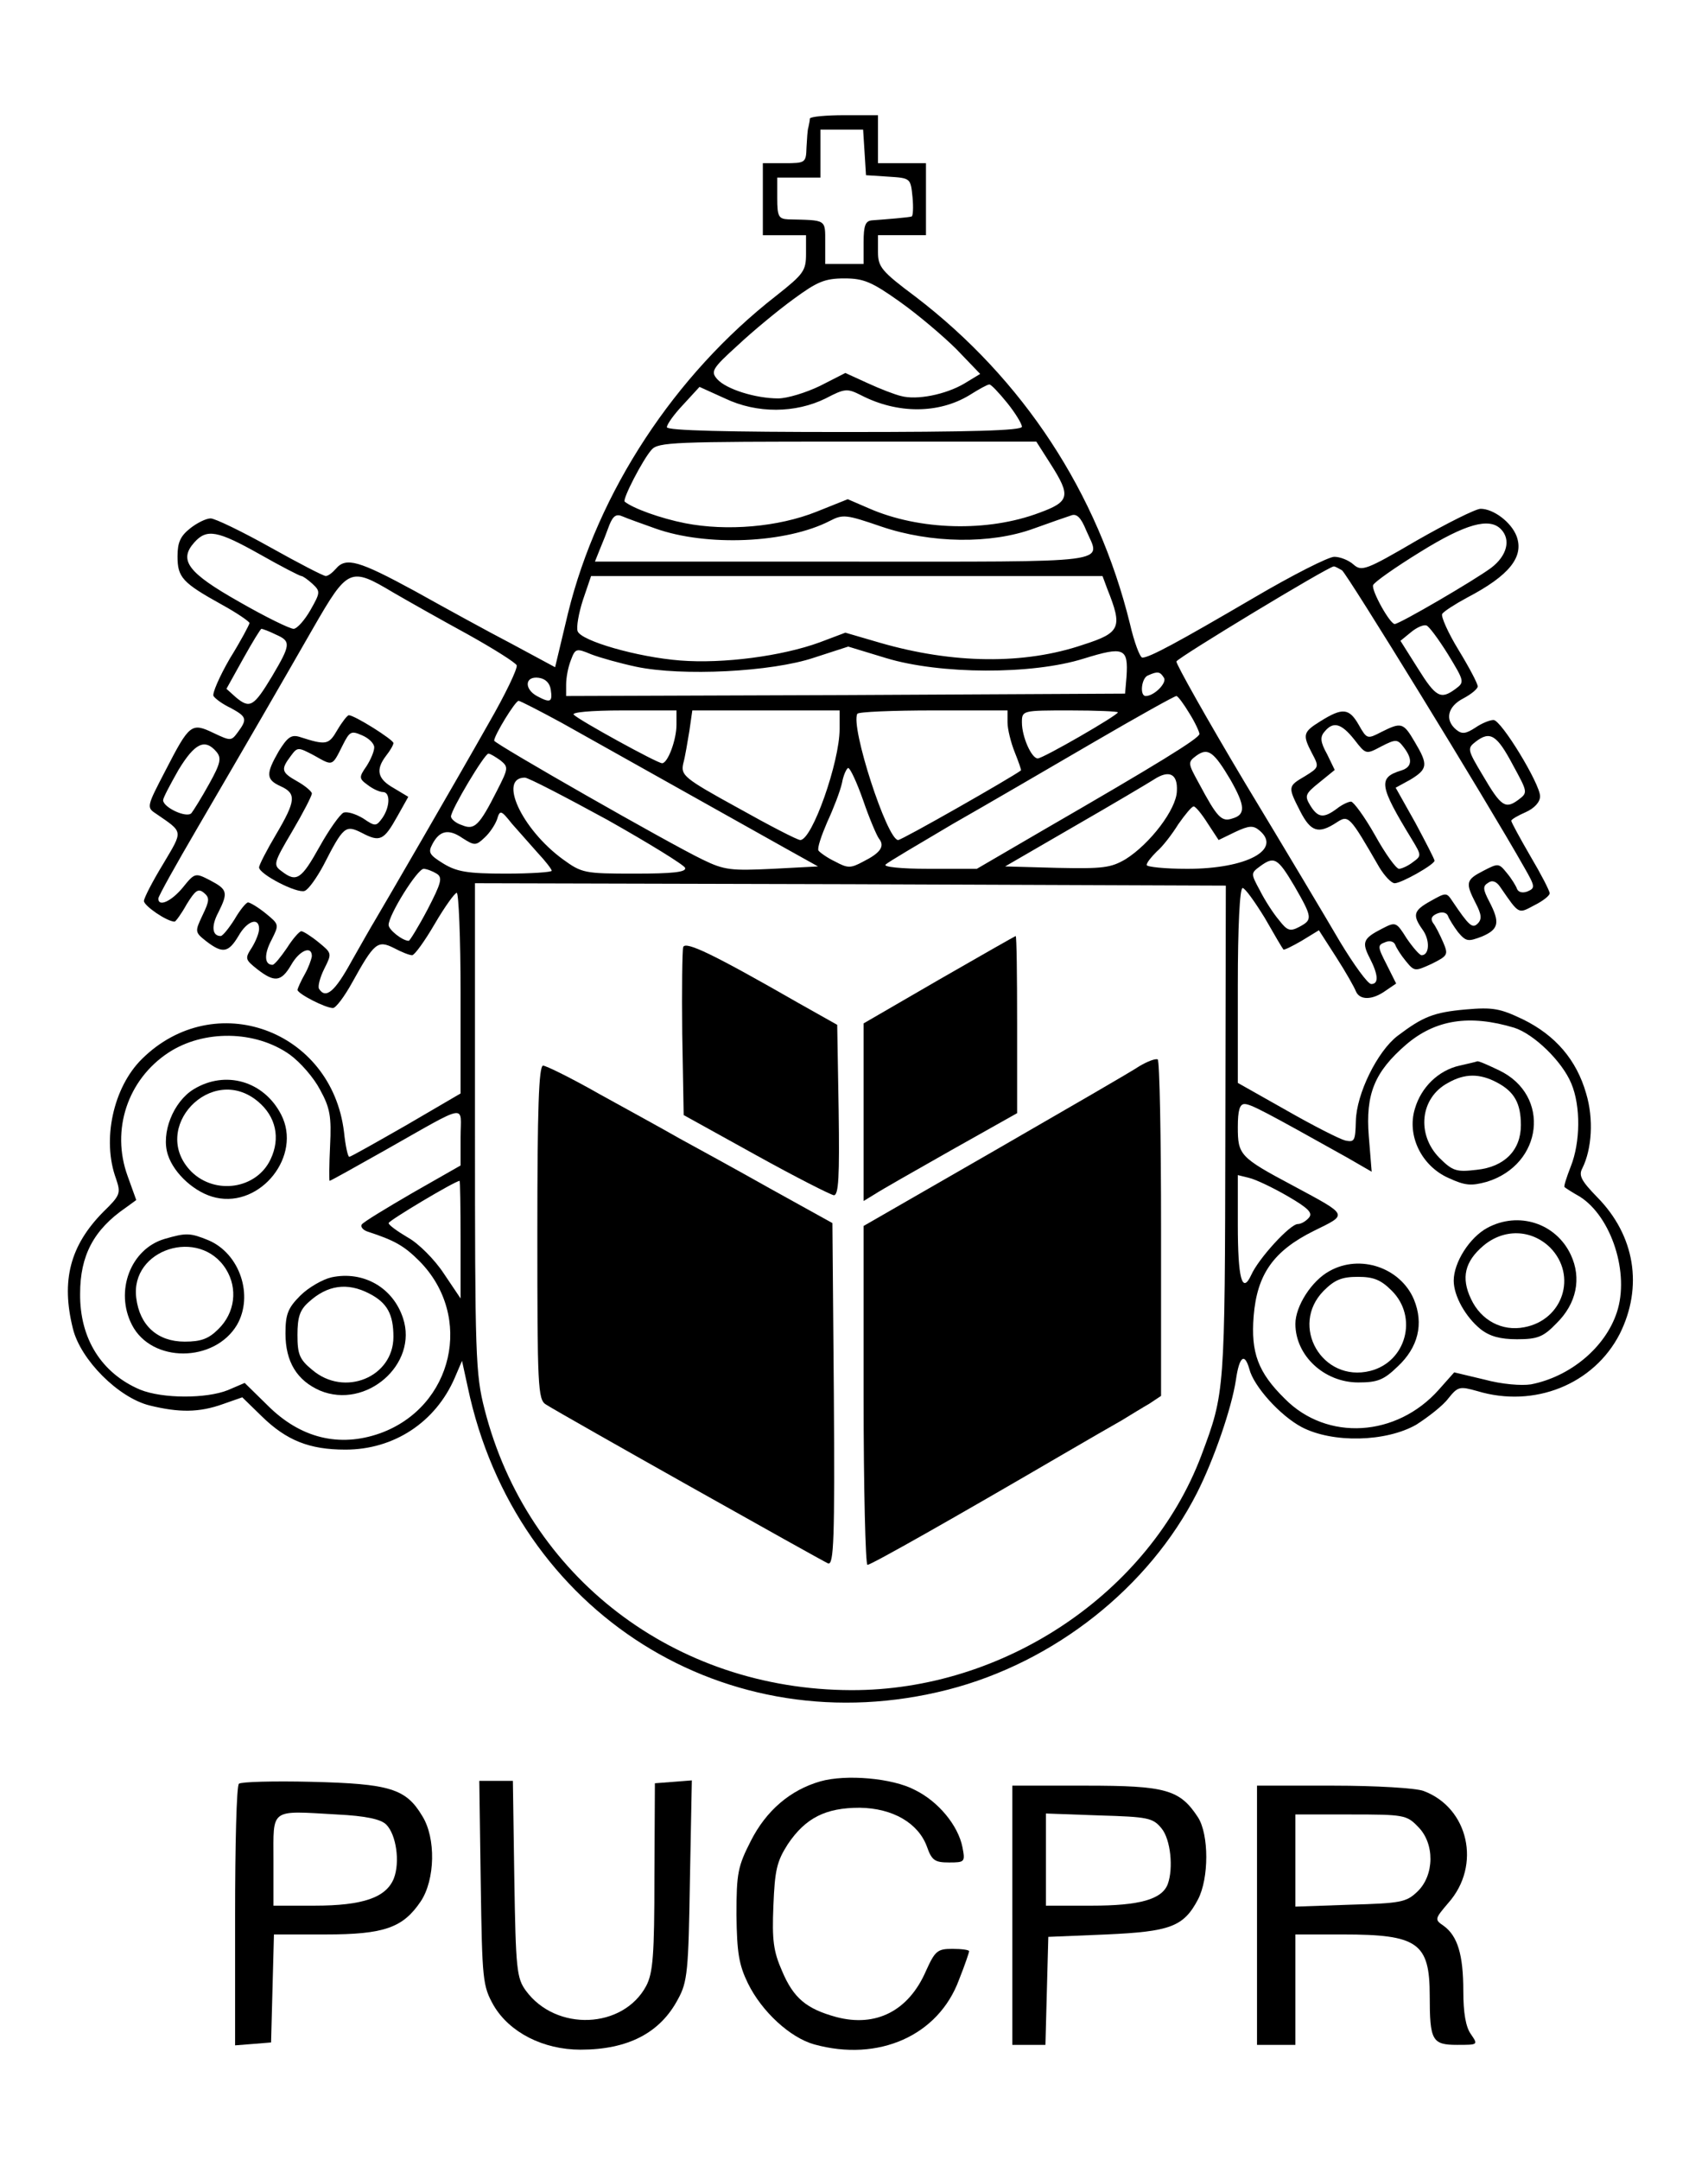 <?xml version="1.0" standalone="no"?>
<!DOCTYPE svg PUBLIC "-//W3C//DTD SVG 20010904//EN"
 "http://www.w3.org/TR/2001/REC-SVG-20010904/DTD/svg10.dtd">
<svg version="1.0" xmlns="http://www.w3.org/2000/svg"
 width="356pt" height="450pt" viewBox="0 0 356 450"
 preserveAspectRatio="xMidYMid meet">
<g transform="translate(0,450) scale(0.1,-0.1)"
fill="#000000" stroke="none">
<path d="M1688 4253 c0 -5 -2 -12 -3 -18 -2 -5 -3 -25 -4 -42 -1 -32 -2 -33
-46 -33 l-45 0 0 -75 0 -75 45 0 45 0 0 -39 c0 -35 -5 -42 -62 -87 -212 -165
-372 -409 -434 -661 l-27 -113 -91 49 c-50 26 -141 76 -202 110 -116 63 -143
71 -164 46 -7 -8 -16 -15 -21 -15 -5 0 -57 27 -116 60 -59 33 -115 60 -124 60
-9 0 -28 -9 -43 -21 -20 -16 -26 -29 -26 -58 0 -44 10 -55 93 -101 31 -17 57
-35 57 -38 0 -3 -18 -37 -41 -74 -22 -38 -37 -73 -34 -78 4 -6 19 -17 36 -25
33 -18 35 -23 15 -50 -14 -19 -15 -19 -51 -2 -46 22 -50 19 -100 -78 -39 -75
-40 -77 -20 -90 58 -40 57 -34 15 -105 -22 -36 -40 -71 -40 -77 0 -10 48 -43
64 -43 2 0 14 16 25 36 18 29 24 34 36 24 12 -10 12 -16 -3 -47 -16 -34 -16
-35 8 -54 34 -26 46 -24 67 11 18 32 43 40 43 15 0 -9 -7 -26 -15 -39 -15 -23
-14 -25 11 -45 36 -28 50 -27 71 9 17 30 43 41 43 18 -1 -7 -7 -24 -15 -38 -8
-14 -14 -28 -15 -32 0 -8 58 -38 74 -38 6 0 24 24 40 53 46 83 53 89 87 72 15
-8 32 -15 38 -15 5 0 26 29 47 65 21 36 42 65 46 65 4 0 8 -94 8 -209 l0 -209
-113 -66 c-63 -36 -116 -66 -119 -66 -3 0 -8 23 -11 52 -26 213 -270 301 -421
152 -60 -59 -84 -169 -54 -250 10 -30 9 -34 -27 -69 -69 -70 -88 -143 -63
-243 16 -65 95 -144 160 -160 61 -15 103 -15 153 3 l40 14 40 -39 c52 -51 100
-70 175 -70 101 0 188 57 228 150 l15 35 12 -55 c99 -470 540 -748 1001 -630
222 57 419 213 519 410 35 69 72 176 81 235 7 49 18 58 28 23 9 -36 64 -97
109 -121 65 -34 176 -31 239 5 25 16 56 40 67 55 20 25 24 25 60 15 119 -36
243 14 297 119 49 98 32 205 -47 285 -33 34 -39 45 -31 60 20 40 24 103 8 156
-20 70 -64 121 -131 154 -48 23 -63 26 -120 21 -67 -6 -89 -15 -142 -55 -42
-32 -86 -121 -87 -178 -1 -41 -3 -44 -22 -40 -12 3 -67 31 -123 63 l-101 57 0
203 c0 122 4 203 10 203 5 0 25 -28 46 -62 20 -35 37 -64 39 -66 1 -2 19 7 38
18 l36 22 36 -56 c20 -31 38 -63 41 -71 8 -19 34 -19 62 1 l22 15 -20 40 c-19
37 -19 40 -3 46 9 4 18 2 21 -5 2 -6 12 -22 22 -34 18 -22 19 -22 54 -6 34 17
35 19 24 45 -7 16 -16 34 -21 40 -6 9 -3 15 9 20 10 4 19 2 22 -5 2 -6 12 -22
21 -34 17 -20 21 -20 50 -9 35 15 38 29 15 73 -13 25 -14 32 -2 39 8 6 17 3
25 -9 40 -58 37 -56 71 -38 18 9 32 20 32 25 0 5 -18 40 -40 77 -22 38 -40 71
-40 74 0 3 14 11 30 18 18 8 30 21 30 33 0 26 -81 159 -97 159 -8 0 -25 -7
-38 -16 -20 -13 -28 -14 -40 -4 -24 20 -18 48 15 65 17 9 30 20 30 25 0 6 -18
40 -40 76 -22 36 -37 70 -34 75 3 5 26 20 52 34 88 46 119 85 103 128 -11 29
-48 57 -75 57 -10 0 -70 -30 -133 -66 -106 -62 -115 -65 -132 -50 -10 9 -28
16 -40 16 -12 0 -87 -38 -167 -85 -159 -93 -218 -125 -233 -125 -5 0 -17 32
-26 71 -67 272 -222 509 -447 681 -71 53 -78 62 -78 93 l0 35 50 0 50 0 0 75
0 75 -50 0 -50 0 0 50 0 50 -70 0 c-38 0 -71 -3 -72 -7z m114 -70 l3 -48 46
-3 c47 -3 47 -3 51 -43 2 -21 1 -40 -2 -40 -5 -2 -54 -6 -82 -8 -14 -1 -18
-10 -18 -46 l0 -45 -40 0 -40 0 0 45 c0 49 3 46 -77 48 -20 1 -23 6 -23 44 l0
43 45 0 45 0 0 50 0 50 44 0 45 0 3 -47z m74 -312 c38 -27 91 -72 118 -99 l49
-51 -33 -20 c-39 -23 -99 -35 -132 -26 -13 3 -44 15 -70 27 l-46 21 -53 -27
c-29 -14 -68 -26 -87 -26 -47 0 -108 19 -127 40 -14 16 -11 22 42 70 32 30 84
73 117 97 49 36 65 43 106 43 40 0 57 -7 116 -49z m223 -210 c17 -21 31 -44
31 -50 0 -8 -106 -11 -370 -11 -244 0 -370 3 -370 10 0 6 15 27 34 47 l34 37
53 -24 c67 -32 147 -31 210 0 40 21 45 21 73 7 77 -40 163 -39 227 0 19 12 37
22 41 22 3 1 20 -17 37 -38z m91 -128 c42 -66 40 -78 -23 -101 -108 -41 -251
-37 -356 9 l-44 19 -65 -26 c-80 -32 -187 -41 -274 -24 -51 10 -109 31 -126
45 -5 5 38 88 56 108 14 16 46 17 409 17 l393 0 30 -47z m-824 -134 c107 -38
273 -31 364 16 27 14 34 13 107 -12 103 -35 228 -37 318 -4 33 12 68 24 77 27
12 5 21 -4 32 -31 30 -70 69 -65 -504 -65 l-520 0 10 25 c6 14 15 37 20 51 8
20 15 24 28 18 9 -4 40 -15 68 -25z m1762 -1 c22 -22 13 -56 -20 -81 -35 -26
-191 -117 -201 -117 -10 0 -49 70 -45 81 2 6 46 37 98 69 95 59 144 72 168 48z
m-2586 -53 c44 -25 83 -45 86 -45 3 0 13 -7 23 -16 17 -16 17 -18 -4 -55 -12
-21 -28 -39 -35 -39 -8 0 -59 25 -113 56 -108 61 -127 87 -94 124 26 29 48 25
137 -25z m2255 -33 c10 -6 302 -481 380 -619 23 -40 23 -43 7 -50 -10 -4 -19
-2 -22 5 -2 6 -11 21 -21 33 -17 21 -18 21 -49 5 -37 -19 -38 -25 -16 -68 12
-23 13 -33 4 -42 -11 -11 -18 -5 -53 47 -12 18 -13 18 -45 0 -36 -20 -39 -29
-16 -61 15 -22 13 -52 -3 -52 -4 0 -18 16 -31 35 -22 35 -23 35 -52 20 -39
-20 -42 -28 -25 -61 18 -35 19 -54 3 -54 -7 0 -36 40 -65 88 -28 48 -117 197
-198 331 -80 134 -144 248 -143 253 3 8 317 198 328 198 3 0 10 -4 17 -8z
m-1978 -46 c31 -18 100 -57 155 -87 54 -30 100 -59 103 -65 2 -7 -24 -61 -58
-120 -66 -117 -224 -389 -239 -414 -5 -8 -26 -45 -47 -82 -35 -64 -54 -80 -68
-58 -3 5 2 24 11 42 16 32 16 32 -12 55 -16 13 -32 23 -36 23 -4 0 -18 -16
-30 -35 -13 -19 -26 -35 -30 -35 -17 0 -18 22 -2 52 16 32 16 32 -12 55 -16
13 -33 23 -37 23 -4 0 -17 -16 -28 -35 -12 -19 -25 -35 -29 -35 -18 0 -20 21
-5 49 21 42 19 48 -17 67 -31 16 -32 16 -57 -15 -24 -29 -51 -41 -51 -23 0 5
37 71 82 148 108 185 167 287 241 416 72 125 77 127 166 74z m1489 7 c32 -80
28 -91 -50 -116 -123 -42 -272 -40 -424 4 l-72 21 -53 -20 c-79 -29 -202 -45
-291 -38 -90 7 -207 41 -214 61 -3 8 2 37 11 65 l17 50 533 0 533 0 10 -27z
m710 -136 c34 -56 35 -58 16 -72 -31 -23 -41 -18 -79 43 l-36 57 22 18 c12 10
26 16 32 14 5 -1 25 -28 45 -60z m-2443 41 c32 -14 31 -21 -8 -87 -38 -63 -46
-68 -75 -44 l-20 18 35 63 c19 34 36 62 38 62 2 0 16 -5 30 -12z m751 -67 c95
-20 282 -11 371 19 l71 23 79 -24 c112 -34 304 -35 412 -1 84 26 93 22 89 -38
l-3 -35 -582 -3 -583 -2 0 24 c0 14 4 36 10 51 9 24 11 25 42 12 18 -7 61 -19
94 -26z m1100 -23 c7 -10 -20 -38 -38 -38 -13 0 -9 38 5 43 20 9 25 8 33 -5z
m-1278 -25 c4 -26 -1 -28 -29 -13 -27 15 -25 42 4 38 14 -2 23 -11 25 -25z
m1331 -49 c12 -19 21 -39 21 -43 0 -9 -88 -63 -325 -200 l-139 -81 -100 0
c-58 0 -96 4 -90 9 5 5 68 42 139 84 72 41 204 118 295 171 91 53 168 96 172
96 3 0 15 -16 27 -36z m-1308 -20 c73 -41 205 -115 464 -260 l70 -39 -95 -5
c-85 -4 -100 -3 -145 19 -69 33 -435 242 -435 248 0 11 44 83 51 83 3 0 44
-21 90 -46z m239 -4 c0 -31 -18 -80 -30 -80 -10 0 -172 89 -184 101 -6 5 35 9
102 9 l112 0 0 -30z m340 -9 c0 -68 -57 -231 -82 -231 -6 0 -64 30 -130 67
-113 62 -119 68 -114 92 4 14 9 45 13 69 l6 42 153 0 154 0 0 -39z m350 14 c0
-14 7 -42 15 -62 8 -20 14 -37 13 -38 -20 -15 -248 -145 -256 -145 -23 0 -100
237 -85 263 2 4 74 7 159 7 l154 0 0 -25z m230 21 c0 -6 -156 -96 -167 -96
-13 0 -33 45 -33 75 0 25 1 25 100 25 55 0 100 -2 100 -4z m823 -109 c31 -57
32 -58 12 -73 -27 -20 -36 -15 -74 50 -33 55 -33 57 -15 71 30 23 44 14 77
-48z m-2702 27 c11 -13 9 -24 -15 -67 -16 -29 -33 -56 -37 -61 -10 -11 -59 12
-59 27 0 5 15 33 32 63 34 56 55 66 79 38z m2114 -59 c30 -53 32 -72 4 -80
-23 -8 -32 2 -70 73 -23 42 -24 44 -5 58 24 17 36 8 71 -51z m-1522 41 c17
-14 17 -16 -7 -63 -37 -73 -47 -83 -73 -72 -13 4 -23 13 -23 18 0 14 70 131
78 131 4 0 15 -7 25 -14z m756 -83 c13 -38 28 -73 33 -80 13 -16 3 -30 -33
-48 -26 -14 -32 -14 -58 0 -17 8 -32 19 -35 23 -3 5 6 31 18 59 13 28 27 64
31 82 3 17 10 31 13 31 4 0 18 -30 31 -67z m654 19 c-1 -38 -56 -110 -107
-142 -31 -18 -47 -20 -143 -18 l-108 3 145 84 c80 46 154 90 165 97 32 21 50
12 48 -24z m-1187 -60 c87 -49 160 -94 162 -100 3 -9 -27 -12 -105 -12 -105 0
-110 1 -150 30 -86 63 -135 170 -79 170 7 0 84 -40 172 -88z m1251 -7 l23 -35
35 17 c28 13 37 14 50 3 48 -40 -27 -80 -150 -80 -47 0 -85 4 -85 8 0 5 10 17
21 28 12 10 32 36 45 57 14 20 28 37 32 37 4 0 17 -16 29 -35z m-1396 -62 c16
-17 29 -34 29 -37 0 -3 -43 -6 -96 -6 -80 0 -102 4 -130 21 -29 18 -32 23 -23
40 15 29 34 33 63 13 25 -16 28 -16 46 1 11 10 22 27 26 38 6 20 8 20 31 -9
14 -16 38 -43 54 -61z m1577 -69 c38 -66 38 -70 10 -85 -19 -10 -25 -8 -42 14
-12 14 -30 42 -40 62 -19 35 -19 36 0 50 30 22 37 18 72 -41z m-1788 26 c13
-8 10 -19 -19 -75 -19 -36 -37 -65 -39 -65 -13 0 -42 23 -42 33 0 21 60 117
73 117 6 0 19 -5 27 -10z m1644 -540 c-1 -543 -1 -541 -50 -672 -108 -286
-411 -490 -730 -489 -368 1 -675 236 -764 585 -19 74 -20 112 -20 588 l0 508
783 -2 782 -3 -1 -515z m602 219 c41 -13 100 -70 119 -116 20 -47 19 -123 -1
-173 -9 -23 -15 -42 -13 -43 2 -2 16 -11 32 -20 66 -42 104 -160 77 -241 -24
-73 -97 -134 -179 -150 -20 -3 -60 0 -97 10 l-63 15 -32 -36 c-88 -99 -233
-108 -321 -19 -56 55 -71 96 -65 172 7 87 41 136 126 178 71 35 73 31 -44 94
-111 59 -115 64 -115 122 0 35 4 48 14 48 13 0 43 -16 213 -111 l52 -30 -6 74
c-7 88 12 134 78 191 61 52 132 63 225 35z m-2552 -56 c22 -16 50 -48 63 -73
21 -38 24 -56 21 -117 -2 -40 -2 -73 -1 -73 2 0 54 29 116 64 177 100 157 96
157 27 l0 -59 -100 -57 c-55 -32 -103 -61 -106 -66 -3 -5 3 -12 13 -15 55 -18
75 -29 107 -61 114 -115 71 -304 -82 -359 -85 -30 -166 -10 -234 58 l-48 47
-35 -15 c-45 -18 -136 -18 -183 1 -80 34 -126 106 -125 200 0 79 28 133 95
179 l22 16 -18 50 c-35 96 0 201 85 257 73 48 181 47 253 -4z m2080 -295 c43
-25 53 -35 44 -45 -6 -7 -16 -13 -23 -13 -16 0 -82 -72 -97 -106 -19 -41 -28
-8 -28 105 l0 103 24 -6 c13 -3 49 -20 80 -38z m-1724 -90 l0 -123 -35 52
c-19 29 -53 63 -75 75 -22 13 -40 26 -40 30 0 5 137 87 148 88 1 0 2 -55 2
-122z"/>
<path d="M2753 2998 c-37 -23 -39 -28 -18 -68 15 -28 14 -29 -15 -47 -36 -21
-36 -22 -10 -73 22 -43 38 -48 75 -24 26 17 27 16 90 -93 11 -18 25 -33 32
-33 14 0 83 39 83 47 0 3 -18 38 -40 79 l-41 73 31 17 c36 22 37 31 9 78 -24
41 -28 42 -70 21 -29 -15 -30 -15 -47 15 -20 35 -34 36 -79 8z m70 -39 c24
-31 24 -31 56 -14 31 16 34 15 47 -2 19 -25 17 -41 -5 -48 -49 -15 -47 -31 22
-144 20 -33 20 -34 2 -47 -10 -8 -24 -14 -29 -14 -6 0 -29 32 -50 70 -22 39
-45 70 -50 70 -6 0 -20 -7 -30 -15 -27 -20 -39 -19 -55 7 -12 20 -11 24 19 48
l32 26 -16 33 c-14 25 -15 36 -5 47 18 22 35 17 62 -17z"/>
<path d="M703 2979 c-18 -31 -23 -32 -79 -14 -17 5 -25 -1 -43 -30 -27 -47
-27 -59 4 -73 33 -15 32 -30 -10 -101 -19 -32 -35 -63 -35 -68 0 -14 79 -55
95 -49 8 3 25 27 39 53 42 82 46 85 80 68 38 -20 46 -16 74 34 l23 41 -30 18
c-34 19 -39 38 -16 68 8 10 15 22 15 26 0 7 -81 58 -93 58 -3 0 -14 -14 -24
-31z m77 -36 c0 -8 -7 -25 -16 -39 -16 -23 -16 -26 2 -39 10 -8 25 -15 32 -15
16 0 15 -31 -1 -54 -13 -18 -15 -18 -40 -1 -15 9 -33 15 -41 12 -7 -3 -30 -35
-50 -71 -38 -68 -48 -75 -79 -51 -18 13 -17 17 22 83 23 39 41 74 41 79 0 4
-14 16 -30 25 -34 19 -35 25 -14 53 14 19 15 19 49 1 39 -22 37 -23 59 21 15
30 18 31 41 21 14 -6 25 -17 25 -25z"/>
<path d="M1957 2459 l-157 -91 0 -185 0 -185 23 14 c12 8 84 49 160 92 l137
77 0 185 c0 101 -1 184 -3 184 -1 0 -73 -41 -160 -91z"/>
<path d="M1424 2527 c-2 -7 -3 -89 -2 -181 l3 -169 150 -83 c83 -46 156 -83
163 -84 10 0 12 39 10 177 l-3 178 -80 45 c-178 102 -236 130 -241 117z"/>
<path d="M2375 2279 c-16 -11 -153 -90 -302 -176 l-273 -157 0 -353 c0 -194 4
-353 8 -353 8 0 186 101 407 230 50 29 105 61 123 71 18 11 44 27 58 35 l24
16 0 349 c0 191 -3 350 -7 352 -5 2 -21 -4 -38 -14z"/>
<path d="M1120 1932 c0 -320 1 -348 18 -358 38 -24 576 -326 588 -331 12 -4
14 51 12 352 l-3 357 -130 72 c-71 40 -157 87 -190 105 -33 19 -108 60 -166
92 -58 33 -111 59 -117 59 -9 0 -12 -91 -12 -348z"/>
<path d="M3042 2280 c-44 -10 -80 -45 -93 -90 -17 -56 14 -119 70 -144 35 -16
47 -17 80 -8 117 36 134 180 26 232 -23 11 -43 20 -46 19 -2 -1 -19 -5 -37 -9z
m78 -35 c36 -19 50 -43 50 -89 0 -52 -34 -87 -92 -93 -42 -5 -50 -3 -78 25
-48 49 -40 125 18 156 35 20 66 20 102 1z"/>
<path d="M3100 1942 c-37 -20 -70 -72 -70 -110 0 -32 25 -76 56 -101 19 -15
41 -21 76 -21 43 0 55 5 82 33 42 41 53 94 30 143 -31 66 -109 91 -174 56z
m131 -41 c57 -58 27 -151 -54 -166 -46 -9 -90 14 -111 59 -21 44 -13 78 26
111 43 36 100 34 139 -4z"/>
<path d="M2771 1852 c-37 -20 -71 -73 -71 -110 0 -66 60 -122 131 -122 40 0
53 5 82 33 43 40 55 89 34 140 -28 66 -112 95 -176 59z m130 -41 c55 -55 30
-148 -45 -167 -100 -25 -169 94 -97 167 23 23 38 29 71 29 33 0 48 -6 71 -29z"/>
<path d="M404 2231 c-43 -26 -69 -92 -54 -137 13 -40 58 -80 100 -89 94 -21
180 88 136 173 -36 70 -116 93 -182 53z m134 -26 c37 -31 47 -76 26 -120 -29
-62 -115 -75 -165 -26 -89 90 42 228 139 146z"/>
<path d="M343 1919 c-71 -21 -104 -109 -68 -179 41 -80 172 -79 219 0 35 61 6
148 -59 176 -39 16 -47 16 -92 3z m128 -63 c25 -40 19 -91 -16 -125 -20 -20
-36 -26 -70 -26 -57 0 -94 34 -101 91 -13 102 132 148 187 60z"/>
<path d="M691 1839 c-18 -4 -48 -21 -65 -38 -26 -26 -31 -39 -31 -79 0 -59 24
-98 72 -119 96 -40 205 55 173 151 -21 64 -83 99 -149 85z m79 -34 c37 -19 50
-43 50 -90 0 -84 -102 -126 -169 -69 -27 22 -31 33 -31 73 0 37 5 52 23 68 39
36 81 42 127 18z"/>
<path d="M1710 789 c-63 -18 -113 -61 -145 -124 -27 -53 -30 -67 -30 -154 1
-79 5 -104 24 -143 29 -59 88 -113 138 -127 134 -37 259 18 302 135 12 30 21
57 21 59 0 3 -16 5 -35 5 -31 0 -36 -4 -55 -46 -36 -83 -104 -118 -187 -96
-62 17 -89 39 -113 96 -18 41 -21 64 -18 136 3 74 7 92 30 128 37 55 79 76
150 76 69 -1 122 -32 140 -81 10 -29 17 -33 46 -33 33 0 34 1 28 32 -9 45 -50
95 -99 119 -47 25 -144 33 -197 18z"/>
<path d="M498 784 c-5 -4 -8 -128 -8 -276 l0 -269 38 3 37 3 3 113 3 112 107
0 c123 0 162 14 199 69 30 45 32 132 3 178 -34 57 -68 67 -230 71 -80 2 -148
0 -152 -4z m307 -85 c21 -21 29 -78 16 -112 -16 -40 -64 -57 -166 -57 l-85 0
0 94 c0 110 -9 104 132 96 61 -3 92 -10 103 -21z"/>
<path d="M1002 578 c3 -204 4 -215 27 -256 33 -56 103 -92 181 -92 99 0 166
35 203 105 20 36 22 59 25 248 l4 208 -38 -3 -39 -3 -1 -195 c0 -163 -3 -200
-17 -227 -48 -90 -188 -96 -251 -10 -19 26 -21 45 -24 233 l-3 204 -35 0 -35
0 3 -212z"/>
<path d="M2110 510 l0 -270 35 0 34 0 3 113 3 112 121 5 c133 6 161 16 191 73
23 44 23 135 0 171 -38 58 -67 66 -234 66 l-153 0 0 -270z m311 181 c19 -23
25 -83 13 -116 -12 -32 -59 -45 -159 -45 l-95 0 0 96 0 96 111 -4 c102 -3 112
-5 130 -27z"/>
<path d="M2620 510 l0 -270 40 0 40 0 0 115 0 115 99 0 c156 0 181 -17 181
-128 0 -93 5 -102 57 -102 44 0 44 0 29 22 -11 15 -16 45 -16 90 0 76 -12 115
-41 136 -19 13 -19 14 10 48 69 78 42 198 -52 233 -16 6 -99 11 -188 11 l-159
0 0 -270z m335 185 c36 -35 35 -102 -1 -136 -23 -22 -35 -24 -140 -27 l-114
-4 0 96 0 96 115 0 c110 0 117 -1 140 -25z"/>
</g>
</svg>

